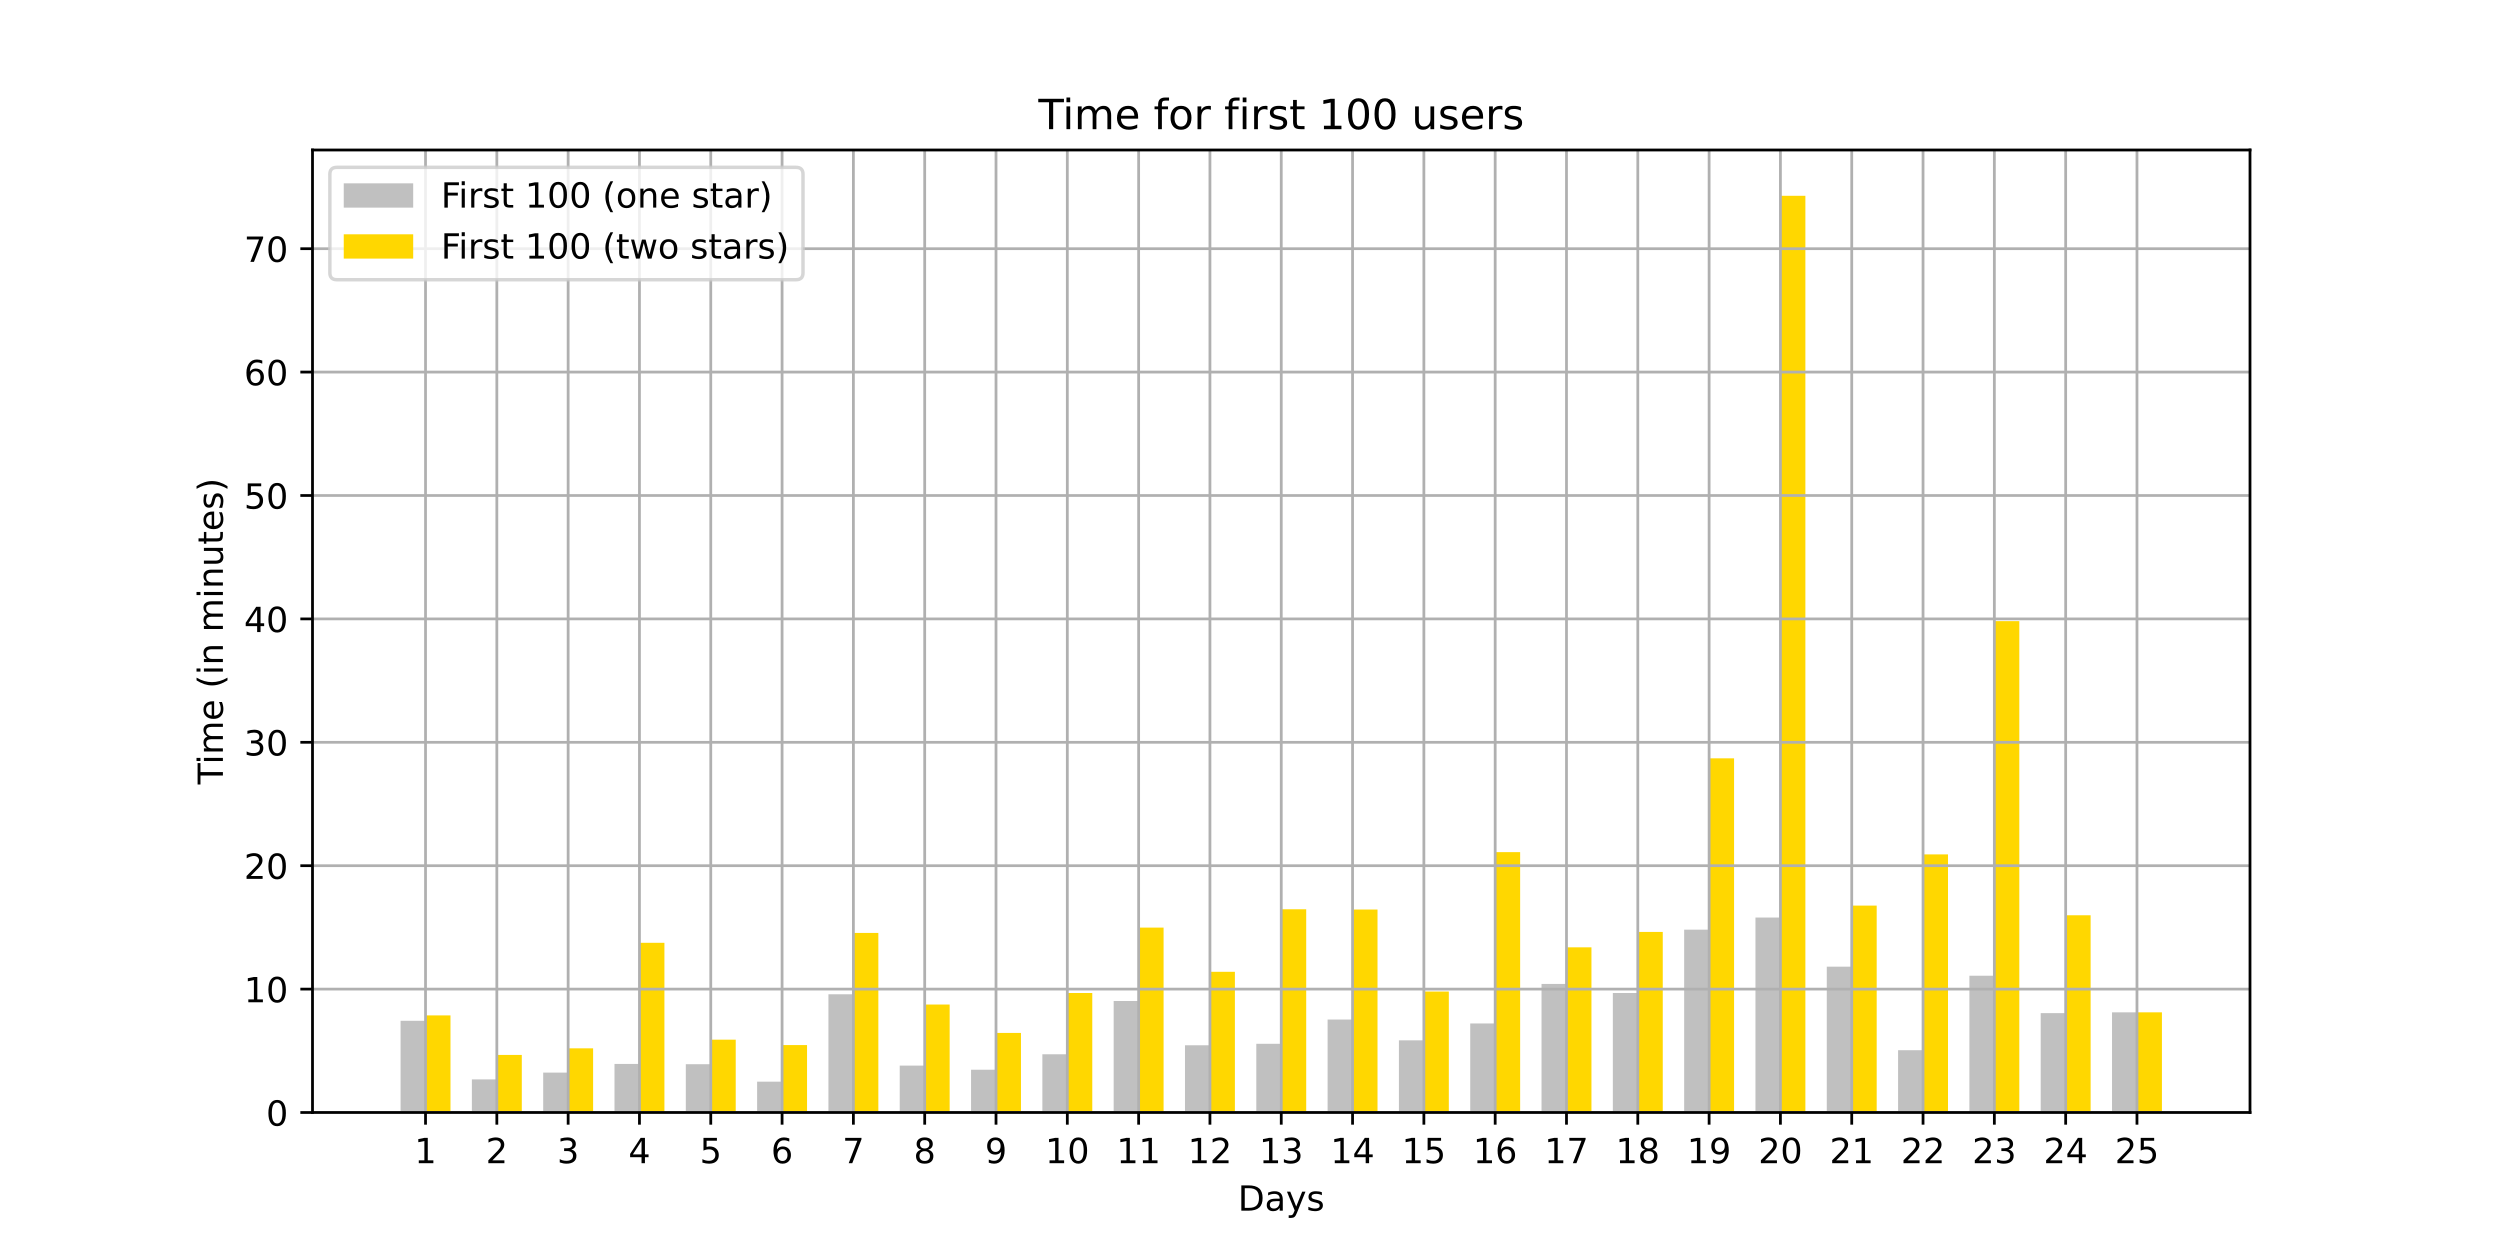 <?xml version="1.0" encoding="utf-8" standalone="no"?>
<!DOCTYPE svg PUBLIC "-//W3C//DTD SVG 1.1//EN"
  "http://www.w3.org/Graphics/SVG/1.1/DTD/svg11.dtd">
<!-- Created with matplotlib (https://matplotlib.org/) -->
<svg height="360pt" version="1.1" viewBox="0 0 720 360" width="720pt" xmlns="http://www.w3.org/2000/svg" xmlns:xlink="http://www.w3.org/1999/xlink">
 <defs>
  <style type="text/css">*{stroke-linecap:butt;stroke-linejoin:round;}</style>
 </defs>
 <g id="figure_1">
  <g id="patch_1">
   <path d="M 0 360 
L 720 360 
L 720 0 
L 0 0 
z
" style="fill:#ffffff;"/>
  </g>
  <g id="axes_1">
   <g id="patch_2">
    <path d="M 90 320.4 
L 648 320.4 
L 648 43.2 
L 90 43.2 
z
" style="fill:#ffffff;"/>
   </g>
   <g id="patch_3">
    <path clip-path="url(#p52fe17db19)" d="M 115.364 320.4 
L 122.552 320.4 
L 122.552 293.982 
L 115.364 293.982 
z
" style="fill:#c0c0c0;"/>
   </g>
   <g id="patch_4">
    <path clip-path="url(#p52fe17db19)" d="M 135.901 320.4 
L 143.089 320.4 
L 143.089 310.864 
L 135.901 310.864 
z
" style="fill:#c0c0c0;"/>
   </g>
   <g id="patch_5">
    <path clip-path="url(#p52fe17db19)" d="M 156.438 320.4 
L 163.626 320.4 
L 163.626 308.909 
L 156.438 308.909 
z
" style="fill:#c0c0c0;"/>
   </g>
   <g id="patch_6">
    <path clip-path="url(#p52fe17db19)" d="M 176.976 320.4 
L 184.164 320.4 
L 184.164 306.421 
L 176.976 306.421 
z
" style="fill:#c0c0c0;"/>
   </g>
   <g id="patch_7">
    <path clip-path="url(#p52fe17db19)" d="M 197.513 320.4 
L 204.701 320.4 
L 204.701 306.48 
L 197.513 306.48 
z
" style="fill:#c0c0c0;"/>
   </g>
   <g id="patch_8">
    <path clip-path="url(#p52fe17db19)" d="M 218.05 320.4 
L 225.238 320.4 
L 225.238 311.515 
L 218.05 311.515 
z
" style="fill:#c0c0c0;"/>
   </g>
   <g id="patch_9">
    <path clip-path="url(#p52fe17db19)" d="M 238.588 320.4 
L 245.776 320.4 
L 245.776 286.341 
L 238.588 286.341 
z
" style="fill:#c0c0c0;"/>
   </g>
   <g id="patch_10">
    <path clip-path="url(#p52fe17db19)" d="M 259.125 320.4 
L 266.313 320.4 
L 266.313 306.895 
L 259.125 306.895 
z
" style="fill:#c0c0c0;"/>
   </g>
   <g id="patch_11">
    <path clip-path="url(#p52fe17db19)" d="M 279.662 320.4 
L 286.851 320.4 
L 286.851 308.08 
L 279.662 308.08 
z
" style="fill:#c0c0c0;"/>
   </g>
   <g id="patch_12">
    <path clip-path="url(#p52fe17db19)" d="M 300.2 320.4 
L 307.388 320.4 
L 307.388 303.637 
L 300.2 303.637 
z
" style="fill:#c0c0c0;"/>
   </g>
   <g id="patch_13">
    <path clip-path="url(#p52fe17db19)" d="M 320.737 320.4 
L 327.925 320.4 
L 327.925 288.296 
L 320.737 288.296 
z
" style="fill:#c0c0c0;"/>
   </g>
   <g id="patch_14">
    <path clip-path="url(#p52fe17db19)" d="M 341.275 320.4 
L 348.463 320.4 
L 348.463 301.031 
L 341.275 301.031 
z
" style="fill:#c0c0c0;"/>
   </g>
   <g id="patch_15">
    <path clip-path="url(#p52fe17db19)" d="M 361.812 320.4 
L 369 320.4 
L 369 300.616 
L 361.812 300.616 
z
" style="fill:#c0c0c0;"/>
   </g>
   <g id="patch_16">
    <path clip-path="url(#p52fe17db19)" d="M 382.349 320.4 
L 389.537 320.4 
L 389.537 293.627 
L 382.349 293.627 
z
" style="fill:#c0c0c0;"/>
   </g>
   <g id="patch_17">
    <path clip-path="url(#p52fe17db19)" d="M 402.887 320.4 
L 410.075 320.4 
L 410.075 299.609 
L 402.887 299.609 
z
" style="fill:#c0c0c0;"/>
   </g>
   <g id="patch_18">
    <path clip-path="url(#p52fe17db19)" d="M 423.424 320.4 
L 430.612 320.4 
L 430.612 294.752 
L 423.424 294.752 
z
" style="fill:#c0c0c0;"/>
   </g>
   <g id="patch_19">
    <path clip-path="url(#p52fe17db19)" d="M 443.961 320.4 
L 451.149 320.4 
L 451.149 283.38 
L 443.961 283.38 
z
" style="fill:#c0c0c0;"/>
   </g>
   <g id="patch_20">
    <path clip-path="url(#p52fe17db19)" d="M 464.499 320.4 
L 471.687 320.4 
L 471.687 285.986 
L 464.499 285.986 
z
" style="fill:#c0c0c0;"/>
   </g>
   <g id="patch_21">
    <path clip-path="url(#p52fe17db19)" d="M 485.036 320.4 
L 492.224 320.4 
L 492.224 267.742 
L 485.036 267.742 
z
" style="fill:#c0c0c0;"/>
   </g>
   <g id="patch_22">
    <path clip-path="url(#p52fe17db19)" d="M 505.573 320.4 
L 512.762 320.4 
L 512.762 264.247 
L 505.573 264.247 
z
" style="fill:#c0c0c0;"/>
   </g>
   <g id="patch_23">
    <path clip-path="url(#p52fe17db19)" d="M 526.111 320.4 
L 533.299 320.4 
L 533.299 278.404 
L 526.111 278.404 
z
" style="fill:#c0c0c0;"/>
   </g>
   <g id="patch_24">
    <path clip-path="url(#p52fe17db19)" d="M 546.648 320.4 
L 553.836 320.4 
L 553.836 302.453 
L 546.648 302.453 
z
" style="fill:#c0c0c0;"/>
   </g>
   <g id="patch_25">
    <path clip-path="url(#p52fe17db19)" d="M 567.185 320.4 
L 574.374 320.4 
L 574.374 281.01 
L 567.185 281.01 
z
" style="fill:#c0c0c0;"/>
   </g>
   <g id="patch_26">
    <path clip-path="url(#p52fe17db19)" d="M 587.723 320.4 
L 594.911 320.4 
L 594.911 291.791 
L 587.723 291.791 
z
" style="fill:#c0c0c0;"/>
   </g>
   <g id="patch_27">
    <path clip-path="url(#p52fe17db19)" d="M 608.26 320.4 
L 615.448 320.4 
L 615.448 291.554 
L 608.26 291.554 
z
" style="fill:#c0c0c0;"/>
   </g>
   <g id="patch_28">
    <path clip-path="url(#p52fe17db19)" d="M 122.552 320.4 
L 129.74 320.4 
L 129.74 292.442 
L 122.552 292.442 
z
" style="fill:#ffd700;"/>
   </g>
   <g id="patch_29">
    <path clip-path="url(#p52fe17db19)" d="M 143.089 320.4 
L 150.277 320.4 
L 150.277 303.815 
L 143.089 303.815 
z
" style="fill:#ffd700;"/>
   </g>
   <g id="patch_30">
    <path clip-path="url(#p52fe17db19)" d="M 163.626 320.4 
L 170.815 320.4 
L 170.815 301.919 
L 163.626 301.919 
z
" style="fill:#ffd700;"/>
   </g>
   <g id="patch_31">
    <path clip-path="url(#p52fe17db19)" d="M 184.164 320.4 
L 191.352 320.4 
L 191.352 271.533 
L 184.164 271.533 
z
" style="fill:#ffd700;"/>
   </g>
   <g id="patch_32">
    <path clip-path="url(#p52fe17db19)" d="M 204.701 320.4 
L 211.889 320.4 
L 211.889 299.432 
L 204.701 299.432 
z
" style="fill:#ffd700;"/>
   </g>
   <g id="patch_33">
    <path clip-path="url(#p52fe17db19)" d="M 225.238 320.4 
L 232.427 320.4 
L 232.427 300.972 
L 225.238 300.972 
z
" style="fill:#ffd700;"/>
   </g>
   <g id="patch_34">
    <path clip-path="url(#p52fe17db19)" d="M 245.776 320.4 
L 252.964 320.4 
L 252.964 268.69 
L 245.776 268.69 
z
" style="fill:#ffd700;"/>
   </g>
   <g id="patch_35">
    <path clip-path="url(#p52fe17db19)" d="M 266.313 320.4 
L 273.501 320.4 
L 273.501 289.303 
L 266.313 289.303 
z
" style="fill:#ffd700;"/>
   </g>
   <g id="patch_36">
    <path clip-path="url(#p52fe17db19)" d="M 286.851 320.4 
L 294.039 320.4 
L 294.039 297.477 
L 286.851 297.477 
z
" style="fill:#ffd700;"/>
   </g>
   <g id="patch_37">
    <path clip-path="url(#p52fe17db19)" d="M 307.388 320.4 
L 314.576 320.4 
L 314.576 285.986 
L 307.388 285.986 
z
" style="fill:#ffd700;"/>
   </g>
   <g id="patch_38">
    <path clip-path="url(#p52fe17db19)" d="M 327.925 320.4 
L 335.113 320.4 
L 335.113 267.15 
L 327.925 267.15 
z
" style="fill:#ffd700;"/>
   </g>
   <g id="patch_39">
    <path clip-path="url(#p52fe17db19)" d="M 348.463 320.4 
L 355.651 320.4 
L 355.651 279.885 
L 348.463 279.885 
z
" style="fill:#ffd700;"/>
   </g>
   <g id="patch_40">
    <path clip-path="url(#p52fe17db19)" d="M 369 320.4 
L 376.188 320.4 
L 376.188 261.878 
L 369 261.878 
z
" style="fill:#ffd700;"/>
   </g>
   <g id="patch_41">
    <path clip-path="url(#p52fe17db19)" d="M 389.537 320.4 
L 396.725 320.4 
L 396.725 261.937 
L 389.537 261.937 
z
" style="fill:#ffd700;"/>
   </g>
   <g id="patch_42">
    <path clip-path="url(#p52fe17db19)" d="M 410.075 320.4 
L 417.263 320.4 
L 417.263 285.571 
L 410.075 285.571 
z
" style="fill:#ffd700;"/>
   </g>
   <g id="patch_43">
    <path clip-path="url(#p52fe17db19)" d="M 430.612 320.4 
L 437.8 320.4 
L 437.8 245.411 
L 430.612 245.411 
z
" style="fill:#ffd700;"/>
   </g>
   <g id="patch_44">
    <path clip-path="url(#p52fe17db19)" d="M 451.149 320.4 
L 458.338 320.4 
L 458.338 272.836 
L 451.149 272.836 
z
" style="fill:#ffd700;"/>
   </g>
   <g id="patch_45">
    <path clip-path="url(#p52fe17db19)" d="M 471.687 320.4 
L 478.875 320.4 
L 478.875 268.394 
L 471.687 268.394 
z
" style="fill:#ffd700;"/>
   </g>
   <g id="patch_46">
    <path clip-path="url(#p52fe17db19)" d="M 492.224 320.4 
L 499.412 320.4 
L 499.412 218.401 
L 492.224 218.401 
z
" style="fill:#ffd700;"/>
   </g>
   <g id="patch_47">
    <path clip-path="url(#p52fe17db19)" d="M 512.762 320.4 
L 519.95 320.4 
L 519.95 56.4 
L 512.762 56.4 
z
" style="fill:#ffd700;"/>
   </g>
   <g id="patch_48">
    <path clip-path="url(#p52fe17db19)" d="M 533.299 320.4 
L 540.487 320.4 
L 540.487 260.812 
L 533.299 260.812 
z
" style="fill:#ffd700;"/>
   </g>
   <g id="patch_49">
    <path clip-path="url(#p52fe17db19)" d="M 553.836 320.4 
L 561.024 320.4 
L 561.024 246.063 
L 553.836 246.063 
z
" style="fill:#ffd700;"/>
   </g>
   <g id="patch_50">
    <path clip-path="url(#p52fe17db19)" d="M 574.374 320.4 
L 581.562 320.4 
L 581.562 178.893 
L 574.374 178.893 
z
" style="fill:#ffd700;"/>
   </g>
   <g id="patch_51">
    <path clip-path="url(#p52fe17db19)" d="M 594.911 320.4 
L 602.099 320.4 
L 602.099 263.596 
L 594.911 263.596 
z
" style="fill:#ffd700;"/>
   </g>
   <g id="patch_52">
    <path clip-path="url(#p52fe17db19)" d="M 615.448 320.4 
L 622.636 320.4 
L 622.636 291.554 
L 615.448 291.554 
z
" style="fill:#ffd700;"/>
   </g>
   <g id="matplotlib.axis_1">
    <g id="xtick_1">
     <g id="line2d_1">
      <path clip-path="url(#p52fe17db19)" d="M 122.552 320.4 
L 122.552 43.2 
" style="fill:none;stroke:#b0b0b0;stroke-linecap:square;stroke-width:0.8;"/>
     </g>
     <g id="line2d_2">
      <defs>
       <path d="M 0 0 
L 0 3.5 
" id="m7491dc64da" style="stroke:#000000;stroke-width:0.8;"/>
      </defs>
      <g>
       <use style="stroke:#000000;stroke-width:0.8;" x="122.552" xlink:href="#m7491dc64da" y="320.4"/>
      </g>
     </g>
     <g id="text_1">
      <!-- 1 -->
      <g transform="translate(119.37 334.998)scale(0.1 -0.1)">
       <defs>
        <path d="M 12.406 8.297 
L 28.516 8.297 
L 28.516 63.922 
L 10.984 60.406 
L 10.984 69.391 
L 28.422 72.906 
L 38.281 72.906 
L 38.281 8.297 
L 54.391 8.297 
L 54.391 0 
L 12.406 0 
z
" id="DejaVuSans-49"/>
       </defs>
       <use xlink:href="#DejaVuSans-49"/>
      </g>
     </g>
    </g>
    <g id="xtick_2">
     <g id="line2d_3">
      <path clip-path="url(#p52fe17db19)" d="M 143.089 320.4 
L 143.089 43.2 
" style="fill:none;stroke:#b0b0b0;stroke-linecap:square;stroke-width:0.8;"/>
     </g>
     <g id="line2d_4">
      <g>
       <use style="stroke:#000000;stroke-width:0.8;" x="143.089" xlink:href="#m7491dc64da" y="320.4"/>
      </g>
     </g>
     <g id="text_2">
      <!-- 2 -->
      <g transform="translate(139.908 334.998)scale(0.1 -0.1)">
       <defs>
        <path d="M 19.188 8.297 
L 53.609 8.297 
L 53.609 0 
L 7.328 0 
L 7.328 8.297 
Q 12.938 14.109 22.625 23.891 
Q 32.328 33.688 34.812 36.531 
Q 39.547 41.844 41.422 45.531 
Q 43.312 49.219 43.312 52.781 
Q 43.312 58.594 39.234 62.25 
Q 35.156 65.922 28.609 65.922 
Q 23.969 65.922 18.812 64.312 
Q 13.672 62.703 7.812 59.422 
L 7.812 69.391 
Q 13.766 71.781 18.938 73 
Q 24.125 74.219 28.422 74.219 
Q 39.75 74.219 46.484 68.547 
Q 53.219 62.891 53.219 53.422 
Q 53.219 48.922 51.531 44.891 
Q 49.859 40.875 45.406 35.406 
Q 44.188 33.984 37.641 27.219 
Q 31.109 20.453 19.188 8.297 
z
" id="DejaVuSans-50"/>
       </defs>
       <use xlink:href="#DejaVuSans-50"/>
      </g>
     </g>
    </g>
    <g id="xtick_3">
     <g id="line2d_5">
      <path clip-path="url(#p52fe17db19)" d="M 163.626 320.4 
L 163.626 43.2 
" style="fill:none;stroke:#b0b0b0;stroke-linecap:square;stroke-width:0.8;"/>
     </g>
     <g id="line2d_6">
      <g>
       <use style="stroke:#000000;stroke-width:0.8;" x="163.626" xlink:href="#m7491dc64da" y="320.4"/>
      </g>
     </g>
     <g id="text_3">
      <!-- 3 -->
      <g transform="translate(160.445 334.998)scale(0.1 -0.1)">
       <defs>
        <path d="M 40.578 39.312 
Q 47.656 37.797 51.625 33 
Q 55.609 28.219 55.609 21.188 
Q 55.609 10.406 48.188 4.484 
Q 40.766 -1.422 27.094 -1.422 
Q 22.516 -1.422 17.656 -0.516 
Q 12.797 0.391 7.625 2.203 
L 7.625 11.719 
Q 11.719 9.328 16.594 8.109 
Q 21.484 6.891 26.812 6.891 
Q 36.078 6.891 40.938 10.547 
Q 45.797 14.203 45.797 21.188 
Q 45.797 27.641 41.281 31.266 
Q 36.766 34.906 28.719 34.906 
L 20.219 34.906 
L 20.219 43.016 
L 29.109 43.016 
Q 36.375 43.016 40.234 45.922 
Q 44.094 48.828 44.094 54.297 
Q 44.094 59.906 40.109 62.906 
Q 36.141 65.922 28.719 65.922 
Q 24.656 65.922 20.016 65.031 
Q 15.375 64.156 9.812 62.312 
L 9.812 71.094 
Q 15.438 72.656 20.344 73.438 
Q 25.25 74.219 29.594 74.219 
Q 40.828 74.219 47.359 69.109 
Q 53.906 64.016 53.906 55.328 
Q 53.906 49.266 50.438 45.094 
Q 46.969 40.922 40.578 39.312 
z
" id="DejaVuSans-51"/>
       </defs>
       <use xlink:href="#DejaVuSans-51"/>
      </g>
     </g>
    </g>
    <g id="xtick_4">
     <g id="line2d_7">
      <path clip-path="url(#p52fe17db19)" d="M 184.164 320.4 
L 184.164 43.2 
" style="fill:none;stroke:#b0b0b0;stroke-linecap:square;stroke-width:0.8;"/>
     </g>
     <g id="line2d_8">
      <g>
       <use style="stroke:#000000;stroke-width:0.8;" x="184.164" xlink:href="#m7491dc64da" y="320.4"/>
      </g>
     </g>
     <g id="text_4">
      <!-- 4 -->
      <g transform="translate(180.983 334.998)scale(0.1 -0.1)">
       <defs>
        <path d="M 37.797 64.312 
L 12.891 25.391 
L 37.797 25.391 
z
M 35.203 72.906 
L 47.609 72.906 
L 47.609 25.391 
L 58.016 25.391 
L 58.016 17.188 
L 47.609 17.188 
L 47.609 0 
L 37.797 0 
L 37.797 17.188 
L 4.891 17.188 
L 4.891 26.703 
z
" id="DejaVuSans-52"/>
       </defs>
       <use xlink:href="#DejaVuSans-52"/>
      </g>
     </g>
    </g>
    <g id="xtick_5">
     <g id="line2d_9">
      <path clip-path="url(#p52fe17db19)" d="M 204.701 320.4 
L 204.701 43.2 
" style="fill:none;stroke:#b0b0b0;stroke-linecap:square;stroke-width:0.8;"/>
     </g>
     <g id="line2d_10">
      <g>
       <use style="stroke:#000000;stroke-width:0.8;" x="204.701" xlink:href="#m7491dc64da" y="320.4"/>
      </g>
     </g>
     <g id="text_5">
      <!-- 5 -->
      <g transform="translate(201.52 334.998)scale(0.1 -0.1)">
       <defs>
        <path d="M 10.797 72.906 
L 49.516 72.906 
L 49.516 64.594 
L 19.828 64.594 
L 19.828 46.734 
Q 21.969 47.469 24.109 47.828 
Q 26.266 48.188 28.422 48.188 
Q 40.625 48.188 47.75 41.5 
Q 54.891 34.812 54.891 23.391 
Q 54.891 11.625 47.562 5.094 
Q 40.234 -1.422 26.906 -1.422 
Q 22.312 -1.422 17.547 -0.641 
Q 12.797 0.141 7.719 1.703 
L 7.719 11.625 
Q 12.109 9.234 16.797 8.062 
Q 21.484 6.891 26.703 6.891 
Q 35.156 6.891 40.078 11.328 
Q 45.016 15.766 45.016 23.391 
Q 45.016 31 40.078 35.438 
Q 35.156 39.891 26.703 39.891 
Q 22.75 39.891 18.812 39.016 
Q 14.891 38.141 10.797 36.281 
z
" id="DejaVuSans-53"/>
       </defs>
       <use xlink:href="#DejaVuSans-53"/>
      </g>
     </g>
    </g>
    <g id="xtick_6">
     <g id="line2d_11">
      <path clip-path="url(#p52fe17db19)" d="M 225.238 320.4 
L 225.238 43.2 
" style="fill:none;stroke:#b0b0b0;stroke-linecap:square;stroke-width:0.8;"/>
     </g>
     <g id="line2d_12">
      <g>
       <use style="stroke:#000000;stroke-width:0.8;" x="225.238" xlink:href="#m7491dc64da" y="320.4"/>
      </g>
     </g>
     <g id="text_6">
      <!-- 6 -->
      <g transform="translate(222.057 334.998)scale(0.1 -0.1)">
       <defs>
        <path d="M 33.016 40.375 
Q 26.375 40.375 22.484 35.828 
Q 18.609 31.297 18.609 23.391 
Q 18.609 15.531 22.484 10.953 
Q 26.375 6.391 33.016 6.391 
Q 39.656 6.391 43.531 10.953 
Q 47.406 15.531 47.406 23.391 
Q 47.406 31.297 43.531 35.828 
Q 39.656 40.375 33.016 40.375 
z
M 52.594 71.297 
L 52.594 62.312 
Q 48.875 64.062 45.094 64.984 
Q 41.312 65.922 37.594 65.922 
Q 27.828 65.922 22.672 59.328 
Q 17.531 52.734 16.797 39.406 
Q 19.672 43.656 24.016 45.922 
Q 28.375 48.188 33.594 48.188 
Q 44.578 48.188 50.953 41.516 
Q 57.328 34.859 57.328 23.391 
Q 57.328 12.156 50.688 5.359 
Q 44.047 -1.422 33.016 -1.422 
Q 20.359 -1.422 13.672 8.266 
Q 6.984 17.969 6.984 36.375 
Q 6.984 53.656 15.188 63.938 
Q 23.391 74.219 37.203 74.219 
Q 40.922 74.219 44.703 73.484 
Q 48.484 72.75 52.594 71.297 
z
" id="DejaVuSans-54"/>
       </defs>
       <use xlink:href="#DejaVuSans-54"/>
      </g>
     </g>
    </g>
    <g id="xtick_7">
     <g id="line2d_13">
      <path clip-path="url(#p52fe17db19)" d="M 245.776 320.4 
L 245.776 43.2 
" style="fill:none;stroke:#b0b0b0;stroke-linecap:square;stroke-width:0.8;"/>
     </g>
     <g id="line2d_14">
      <g>
       <use style="stroke:#000000;stroke-width:0.8;" x="245.776" xlink:href="#m7491dc64da" y="320.4"/>
      </g>
     </g>
     <g id="text_7">
      <!-- 7 -->
      <g transform="translate(242.595 334.998)scale(0.1 -0.1)">
       <defs>
        <path d="M 8.203 72.906 
L 55.078 72.906 
L 55.078 68.703 
L 28.609 0 
L 18.312 0 
L 43.219 64.594 
L 8.203 64.594 
z
" id="DejaVuSans-55"/>
       </defs>
       <use xlink:href="#DejaVuSans-55"/>
      </g>
     </g>
    </g>
    <g id="xtick_8">
     <g id="line2d_15">
      <path clip-path="url(#p52fe17db19)" d="M 266.313 320.4 
L 266.313 43.2 
" style="fill:none;stroke:#b0b0b0;stroke-linecap:square;stroke-width:0.8;"/>
     </g>
     <g id="line2d_16">
      <g>
       <use style="stroke:#000000;stroke-width:0.8;" x="266.313" xlink:href="#m7491dc64da" y="320.4"/>
      </g>
     </g>
     <g id="text_8">
      <!-- 8 -->
      <g transform="translate(263.132 334.998)scale(0.1 -0.1)">
       <defs>
        <path d="M 31.781 34.625 
Q 24.75 34.625 20.719 30.859 
Q 16.703 27.094 16.703 20.516 
Q 16.703 13.922 20.719 10.156 
Q 24.75 6.391 31.781 6.391 
Q 38.812 6.391 42.859 10.172 
Q 46.922 13.969 46.922 20.516 
Q 46.922 27.094 42.891 30.859 
Q 38.875 34.625 31.781 34.625 
z
M 21.922 38.812 
Q 15.578 40.375 12.031 44.719 
Q 8.5 49.078 8.5 55.328 
Q 8.5 64.062 14.719 69.141 
Q 20.953 74.219 31.781 74.219 
Q 42.672 74.219 48.875 69.141 
Q 55.078 64.062 55.078 55.328 
Q 55.078 49.078 51.531 44.719 
Q 48 40.375 41.703 38.812 
Q 48.828 37.156 52.797 32.312 
Q 56.781 27.484 56.781 20.516 
Q 56.781 9.906 50.312 4.234 
Q 43.844 -1.422 31.781 -1.422 
Q 19.734 -1.422 13.25 4.234 
Q 6.781 9.906 6.781 20.516 
Q 6.781 27.484 10.781 32.312 
Q 14.797 37.156 21.922 38.812 
z
M 18.312 54.391 
Q 18.312 48.734 21.844 45.562 
Q 25.391 42.391 31.781 42.391 
Q 38.141 42.391 41.719 45.562 
Q 45.312 48.734 45.312 54.391 
Q 45.312 60.062 41.719 63.234 
Q 38.141 66.406 31.781 66.406 
Q 25.391 66.406 21.844 63.234 
Q 18.312 60.062 18.312 54.391 
z
" id="DejaVuSans-56"/>
       </defs>
       <use xlink:href="#DejaVuSans-56"/>
      </g>
     </g>
    </g>
    <g id="xtick_9">
     <g id="line2d_17">
      <path clip-path="url(#p52fe17db19)" d="M 286.851 320.4 
L 286.851 43.2 
" style="fill:none;stroke:#b0b0b0;stroke-linecap:square;stroke-width:0.8;"/>
     </g>
     <g id="line2d_18">
      <g>
       <use style="stroke:#000000;stroke-width:0.8;" x="286.851" xlink:href="#m7491dc64da" y="320.4"/>
      </g>
     </g>
     <g id="text_9">
      <!-- 9 -->
      <g transform="translate(283.669 334.998)scale(0.1 -0.1)">
       <defs>
        <path d="M 10.984 1.516 
L 10.984 10.5 
Q 14.703 8.734 18.5 7.812 
Q 22.312 6.891 25.984 6.891 
Q 35.75 6.891 40.891 13.453 
Q 46.047 20.016 46.781 33.406 
Q 43.953 29.203 39.594 26.953 
Q 35.25 24.703 29.984 24.703 
Q 19.047 24.703 12.672 31.312 
Q 6.297 37.938 6.297 49.422 
Q 6.297 60.641 12.938 67.422 
Q 19.578 74.219 30.609 74.219 
Q 43.266 74.219 49.922 64.516 
Q 56.594 54.828 56.594 36.375 
Q 56.594 19.141 48.406 8.859 
Q 40.234 -1.422 26.422 -1.422 
Q 22.703 -1.422 18.891 -0.688 
Q 15.094 0.047 10.984 1.516 
z
M 30.609 32.422 
Q 37.25 32.422 41.125 36.953 
Q 45.016 41.5 45.016 49.422 
Q 45.016 57.281 41.125 61.844 
Q 37.25 66.406 30.609 66.406 
Q 23.969 66.406 20.094 61.844 
Q 16.219 57.281 16.219 49.422 
Q 16.219 41.5 20.094 36.953 
Q 23.969 32.422 30.609 32.422 
z
" id="DejaVuSans-57"/>
       </defs>
       <use xlink:href="#DejaVuSans-57"/>
      </g>
     </g>
    </g>
    <g id="xtick_10">
     <g id="line2d_19">
      <path clip-path="url(#p52fe17db19)" d="M 307.388 320.4 
L 307.388 43.2 
" style="fill:none;stroke:#b0b0b0;stroke-linecap:square;stroke-width:0.8;"/>
     </g>
     <g id="line2d_20">
      <g>
       <use style="stroke:#000000;stroke-width:0.8;" x="307.388" xlink:href="#m7491dc64da" y="320.4"/>
      </g>
     </g>
     <g id="text_10">
      <!-- 10 -->
      <g transform="translate(301.025 334.998)scale(0.1 -0.1)">
       <defs>
        <path d="M 31.781 66.406 
Q 24.172 66.406 20.328 58.906 
Q 16.5 51.422 16.5 36.375 
Q 16.5 21.391 20.328 13.891 
Q 24.172 6.391 31.781 6.391 
Q 39.453 6.391 43.281 13.891 
Q 47.125 21.391 47.125 36.375 
Q 47.125 51.422 43.281 58.906 
Q 39.453 66.406 31.781 66.406 
z
M 31.781 74.219 
Q 44.047 74.219 50.516 64.516 
Q 56.984 54.828 56.984 36.375 
Q 56.984 17.969 50.516 8.266 
Q 44.047 -1.422 31.781 -1.422 
Q 19.531 -1.422 13.062 8.266 
Q 6.594 17.969 6.594 36.375 
Q 6.594 54.828 13.062 64.516 
Q 19.531 74.219 31.781 74.219 
z
" id="DejaVuSans-48"/>
       </defs>
       <use xlink:href="#DejaVuSans-49"/>
       <use x="63.623" xlink:href="#DejaVuSans-48"/>
      </g>
     </g>
    </g>
    <g id="xtick_11">
     <g id="line2d_21">
      <path clip-path="url(#p52fe17db19)" d="M 327.925 320.4 
L 327.925 43.2 
" style="fill:none;stroke:#b0b0b0;stroke-linecap:square;stroke-width:0.8;"/>
     </g>
     <g id="line2d_22">
      <g>
       <use style="stroke:#000000;stroke-width:0.8;" x="327.925" xlink:href="#m7491dc64da" y="320.4"/>
      </g>
     </g>
     <g id="text_11">
      <!-- 11 -->
      <g transform="translate(321.563 334.998)scale(0.1 -0.1)">
       <use xlink:href="#DejaVuSans-49"/>
       <use x="63.623" xlink:href="#DejaVuSans-49"/>
      </g>
     </g>
    </g>
    <g id="xtick_12">
     <g id="line2d_23">
      <path clip-path="url(#p52fe17db19)" d="M 348.463 320.4 
L 348.463 43.2 
" style="fill:none;stroke:#b0b0b0;stroke-linecap:square;stroke-width:0.8;"/>
     </g>
     <g id="line2d_24">
      <g>
       <use style="stroke:#000000;stroke-width:0.8;" x="348.463" xlink:href="#m7491dc64da" y="320.4"/>
      </g>
     </g>
     <g id="text_12">
      <!-- 12 -->
      <g transform="translate(342.1 334.998)scale(0.1 -0.1)">
       <use xlink:href="#DejaVuSans-49"/>
       <use x="63.623" xlink:href="#DejaVuSans-50"/>
      </g>
     </g>
    </g>
    <g id="xtick_13">
     <g id="line2d_25">
      <path clip-path="url(#p52fe17db19)" d="M 369 320.4 
L 369 43.2 
" style="fill:none;stroke:#b0b0b0;stroke-linecap:square;stroke-width:0.8;"/>
     </g>
     <g id="line2d_26">
      <g>
       <use style="stroke:#000000;stroke-width:0.8;" x="369" xlink:href="#m7491dc64da" y="320.4"/>
      </g>
     </g>
     <g id="text_13">
      <!-- 13 -->
      <g transform="translate(362.637 334.998)scale(0.1 -0.1)">
       <use xlink:href="#DejaVuSans-49"/>
       <use x="63.623" xlink:href="#DejaVuSans-51"/>
      </g>
     </g>
    </g>
    <g id="xtick_14">
     <g id="line2d_27">
      <path clip-path="url(#p52fe17db19)" d="M 389.537 320.4 
L 389.537 43.2 
" style="fill:none;stroke:#b0b0b0;stroke-linecap:square;stroke-width:0.8;"/>
     </g>
     <g id="line2d_28">
      <g>
       <use style="stroke:#000000;stroke-width:0.8;" x="389.537" xlink:href="#m7491dc64da" y="320.4"/>
      </g>
     </g>
     <g id="text_14">
      <!-- 14 -->
      <g transform="translate(383.175 334.998)scale(0.1 -0.1)">
       <use xlink:href="#DejaVuSans-49"/>
       <use x="63.623" xlink:href="#DejaVuSans-52"/>
      </g>
     </g>
    </g>
    <g id="xtick_15">
     <g id="line2d_29">
      <path clip-path="url(#p52fe17db19)" d="M 410.075 320.4 
L 410.075 43.2 
" style="fill:none;stroke:#b0b0b0;stroke-linecap:square;stroke-width:0.8;"/>
     </g>
     <g id="line2d_30">
      <g>
       <use style="stroke:#000000;stroke-width:0.8;" x="410.075" xlink:href="#m7491dc64da" y="320.4"/>
      </g>
     </g>
     <g id="text_15">
      <!-- 15 -->
      <g transform="translate(403.712 334.998)scale(0.1 -0.1)">
       <use xlink:href="#DejaVuSans-49"/>
       <use x="63.623" xlink:href="#DejaVuSans-53"/>
      </g>
     </g>
    </g>
    <g id="xtick_16">
     <g id="line2d_31">
      <path clip-path="url(#p52fe17db19)" d="M 430.612 320.4 
L 430.612 43.2 
" style="fill:none;stroke:#b0b0b0;stroke-linecap:square;stroke-width:0.8;"/>
     </g>
     <g id="line2d_32">
      <g>
       <use style="stroke:#000000;stroke-width:0.8;" x="430.612" xlink:href="#m7491dc64da" y="320.4"/>
      </g>
     </g>
     <g id="text_16">
      <!-- 16 -->
      <g transform="translate(424.25 334.998)scale(0.1 -0.1)">
       <use xlink:href="#DejaVuSans-49"/>
       <use x="63.623" xlink:href="#DejaVuSans-54"/>
      </g>
     </g>
    </g>
    <g id="xtick_17">
     <g id="line2d_33">
      <path clip-path="url(#p52fe17db19)" d="M 451.149 320.4 
L 451.149 43.2 
" style="fill:none;stroke:#b0b0b0;stroke-linecap:square;stroke-width:0.8;"/>
     </g>
     <g id="line2d_34">
      <g>
       <use style="stroke:#000000;stroke-width:0.8;" x="451.149" xlink:href="#m7491dc64da" y="320.4"/>
      </g>
     </g>
     <g id="text_17">
      <!-- 17 -->
      <g transform="translate(444.787 334.998)scale(0.1 -0.1)">
       <use xlink:href="#DejaVuSans-49"/>
       <use x="63.623" xlink:href="#DejaVuSans-55"/>
      </g>
     </g>
    </g>
    <g id="xtick_18">
     <g id="line2d_35">
      <path clip-path="url(#p52fe17db19)" d="M 471.687 320.4 
L 471.687 43.2 
" style="fill:none;stroke:#b0b0b0;stroke-linecap:square;stroke-width:0.8;"/>
     </g>
     <g id="line2d_36">
      <g>
       <use style="stroke:#000000;stroke-width:0.8;" x="471.687" xlink:href="#m7491dc64da" y="320.4"/>
      </g>
     </g>
     <g id="text_18">
      <!-- 18 -->
      <g transform="translate(465.324 334.998)scale(0.1 -0.1)">
       <use xlink:href="#DejaVuSans-49"/>
       <use x="63.623" xlink:href="#DejaVuSans-56"/>
      </g>
     </g>
    </g>
    <g id="xtick_19">
     <g id="line2d_37">
      <path clip-path="url(#p52fe17db19)" d="M 492.224 320.4 
L 492.224 43.2 
" style="fill:none;stroke:#b0b0b0;stroke-linecap:square;stroke-width:0.8;"/>
     </g>
     <g id="line2d_38">
      <g>
       <use style="stroke:#000000;stroke-width:0.8;" x="492.224" xlink:href="#m7491dc64da" y="320.4"/>
      </g>
     </g>
     <g id="text_19">
      <!-- 19 -->
      <g transform="translate(485.862 334.998)scale(0.1 -0.1)">
       <use xlink:href="#DejaVuSans-49"/>
       <use x="63.623" xlink:href="#DejaVuSans-57"/>
      </g>
     </g>
    </g>
    <g id="xtick_20">
     <g id="line2d_39">
      <path clip-path="url(#p52fe17db19)" d="M 512.762 320.4 
L 512.762 43.2 
" style="fill:none;stroke:#b0b0b0;stroke-linecap:square;stroke-width:0.8;"/>
     </g>
     <g id="line2d_40">
      <g>
       <use style="stroke:#000000;stroke-width:0.8;" x="512.762" xlink:href="#m7491dc64da" y="320.4"/>
      </g>
     </g>
     <g id="text_20">
      <!-- 20 -->
      <g transform="translate(506.399 334.998)scale(0.1 -0.1)">
       <use xlink:href="#DejaVuSans-50"/>
       <use x="63.623" xlink:href="#DejaVuSans-48"/>
      </g>
     </g>
    </g>
    <g id="xtick_21">
     <g id="line2d_41">
      <path clip-path="url(#p52fe17db19)" d="M 533.299 320.4 
L 533.299 43.2 
" style="fill:none;stroke:#b0b0b0;stroke-linecap:square;stroke-width:0.8;"/>
     </g>
     <g id="line2d_42">
      <g>
       <use style="stroke:#000000;stroke-width:0.8;" x="533.299" xlink:href="#m7491dc64da" y="320.4"/>
      </g>
     </g>
     <g id="text_21">
      <!-- 21 -->
      <g transform="translate(526.936 334.998)scale(0.1 -0.1)">
       <use xlink:href="#DejaVuSans-50"/>
       <use x="63.623" xlink:href="#DejaVuSans-49"/>
      </g>
     </g>
    </g>
    <g id="xtick_22">
     <g id="line2d_43">
      <path clip-path="url(#p52fe17db19)" d="M 553.836 320.4 
L 553.836 43.2 
" style="fill:none;stroke:#b0b0b0;stroke-linecap:square;stroke-width:0.8;"/>
     </g>
     <g id="line2d_44">
      <g>
       <use style="stroke:#000000;stroke-width:0.8;" x="553.836" xlink:href="#m7491dc64da" y="320.4"/>
      </g>
     </g>
     <g id="text_22">
      <!-- 22 -->
      <g transform="translate(547.474 334.998)scale(0.1 -0.1)">
       <use xlink:href="#DejaVuSans-50"/>
       <use x="63.623" xlink:href="#DejaVuSans-50"/>
      </g>
     </g>
    </g>
    <g id="xtick_23">
     <g id="line2d_45">
      <path clip-path="url(#p52fe17db19)" d="M 574.374 320.4 
L 574.374 43.2 
" style="fill:none;stroke:#b0b0b0;stroke-linecap:square;stroke-width:0.8;"/>
     </g>
     <g id="line2d_46">
      <g>
       <use style="stroke:#000000;stroke-width:0.8;" x="574.374" xlink:href="#m7491dc64da" y="320.4"/>
      </g>
     </g>
     <g id="text_23">
      <!-- 23 -->
      <g transform="translate(568.011 334.998)scale(0.1 -0.1)">
       <use xlink:href="#DejaVuSans-50"/>
       <use x="63.623" xlink:href="#DejaVuSans-51"/>
      </g>
     </g>
    </g>
    <g id="xtick_24">
     <g id="line2d_47">
      <path clip-path="url(#p52fe17db19)" d="M 594.911 320.4 
L 594.911 43.2 
" style="fill:none;stroke:#b0b0b0;stroke-linecap:square;stroke-width:0.8;"/>
     </g>
     <g id="line2d_48">
      <g>
       <use style="stroke:#000000;stroke-width:0.8;" x="594.911" xlink:href="#m7491dc64da" y="320.4"/>
      </g>
     </g>
     <g id="text_24">
      <!-- 24 -->
      <g transform="translate(588.548 334.998)scale(0.1 -0.1)">
       <use xlink:href="#DejaVuSans-50"/>
       <use x="63.623" xlink:href="#DejaVuSans-52"/>
      </g>
     </g>
    </g>
    <g id="xtick_25">
     <g id="line2d_49">
      <path clip-path="url(#p52fe17db19)" d="M 615.448 320.4 
L 615.448 43.2 
" style="fill:none;stroke:#b0b0b0;stroke-linecap:square;stroke-width:0.8;"/>
     </g>
     <g id="line2d_50">
      <g>
       <use style="stroke:#000000;stroke-width:0.8;" x="615.448" xlink:href="#m7491dc64da" y="320.4"/>
      </g>
     </g>
     <g id="text_25">
      <!-- 25 -->
      <g transform="translate(609.086 334.998)scale(0.1 -0.1)">
       <use xlink:href="#DejaVuSans-50"/>
       <use x="63.623" xlink:href="#DejaVuSans-53"/>
      </g>
     </g>
    </g>
    <g id="text_26">
     <!-- Days -->
     <g transform="translate(356.522 348.677)scale(0.1 -0.1)">
      <defs>
       <path d="M 19.672 64.797 
L 19.672 8.109 
L 31.594 8.109 
Q 46.688 8.109 53.688 14.938 
Q 60.688 21.781 60.688 36.531 
Q 60.688 51.172 53.688 57.984 
Q 46.688 64.797 31.594 64.797 
z
M 9.812 72.906 
L 30.078 72.906 
Q 51.266 72.906 61.172 64.094 
Q 71.094 55.281 71.094 36.531 
Q 71.094 17.672 61.125 8.828 
Q 51.172 0 30.078 0 
L 9.812 0 
z
" id="DejaVuSans-68"/>
       <path d="M 34.281 27.484 
Q 23.391 27.484 19.188 25 
Q 14.984 22.516 14.984 16.5 
Q 14.984 11.719 18.141 8.906 
Q 21.297 6.109 26.703 6.109 
Q 34.188 6.109 38.703 11.406 
Q 43.219 16.703 43.219 25.484 
L 43.219 27.484 
z
M 52.203 31.203 
L 52.203 0 
L 43.219 0 
L 43.219 8.297 
Q 40.141 3.328 35.547 0.953 
Q 30.953 -1.422 24.312 -1.422 
Q 15.922 -1.422 10.953 3.297 
Q 6 8.016 6 15.922 
Q 6 25.141 12.172 29.828 
Q 18.359 34.516 30.609 34.516 
L 43.219 34.516 
L 43.219 35.406 
Q 43.219 41.609 39.141 45 
Q 35.062 48.391 27.688 48.391 
Q 23 48.391 18.547 47.266 
Q 14.109 46.141 10.016 43.891 
L 10.016 52.203 
Q 14.938 54.109 19.578 55.047 
Q 24.219 56 28.609 56 
Q 40.484 56 46.344 49.844 
Q 52.203 43.703 52.203 31.203 
z
" id="DejaVuSans-97"/>
       <path d="M 32.172 -5.078 
Q 28.375 -14.844 24.75 -17.812 
Q 21.141 -20.797 15.094 -20.797 
L 7.906 -20.797 
L 7.906 -13.281 
L 13.188 -13.281 
Q 16.891 -13.281 18.938 -11.516 
Q 21 -9.766 23.484 -3.219 
L 25.094 0.875 
L 2.984 54.688 
L 12.5 54.688 
L 29.594 11.922 
L 46.688 54.688 
L 56.203 54.688 
z
" id="DejaVuSans-121"/>
       <path d="M 44.281 53.078 
L 44.281 44.578 
Q 40.484 46.531 36.375 47.5 
Q 32.281 48.484 27.875 48.484 
Q 21.188 48.484 17.844 46.438 
Q 14.5 44.391 14.5 40.281 
Q 14.5 37.156 16.891 35.375 
Q 19.281 33.594 26.516 31.984 
L 29.594 31.297 
Q 39.156 29.25 43.188 25.516 
Q 47.219 21.781 47.219 15.094 
Q 47.219 7.469 41.188 3.016 
Q 35.156 -1.422 24.609 -1.422 
Q 20.219 -1.422 15.453 -0.562 
Q 10.688 0.297 5.422 2 
L 5.422 11.281 
Q 10.406 8.688 15.234 7.391 
Q 20.062 6.109 24.812 6.109 
Q 31.156 6.109 34.562 8.281 
Q 37.984 10.453 37.984 14.406 
Q 37.984 18.062 35.516 20.016 
Q 33.062 21.969 24.703 23.781 
L 21.578 24.516 
Q 13.234 26.266 9.516 29.906 
Q 5.812 33.547 5.812 39.891 
Q 5.812 47.609 11.281 51.797 
Q 16.75 56 26.812 56 
Q 31.781 56 36.172 55.266 
Q 40.578 54.547 44.281 53.078 
z
" id="DejaVuSans-115"/>
      </defs>
      <use xlink:href="#DejaVuSans-68"/>
      <use x="77.002" xlink:href="#DejaVuSans-97"/>
      <use x="138.281" xlink:href="#DejaVuSans-121"/>
      <use x="197.461" xlink:href="#DejaVuSans-115"/>
     </g>
    </g>
   </g>
   <g id="matplotlib.axis_2">
    <g id="ytick_1">
     <g id="line2d_51">
      <path clip-path="url(#p52fe17db19)" d="M 90 320.4 
L 648 320.4 
" style="fill:none;stroke:#b0b0b0;stroke-linecap:square;stroke-width:0.8;"/>
     </g>
     <g id="line2d_52">
      <defs>
       <path d="M 0 0 
L -3.5 0 
" id="m9f8039ae95" style="stroke:#000000;stroke-width:0.8;"/>
      </defs>
      <g>
       <use style="stroke:#000000;stroke-width:0.8;" x="90" xlink:href="#m9f8039ae95" y="320.4"/>
      </g>
     </g>
     <g id="text_27">
      <!-- 0 -->
      <g transform="translate(76.638 324.199)scale(0.1 -0.1)">
       <use xlink:href="#DejaVuSans-48"/>
      </g>
     </g>
    </g>
    <g id="ytick_2">
     <g id="line2d_53">
      <path clip-path="url(#p52fe17db19)" d="M 90 284.86 
L 648 284.86 
" style="fill:none;stroke:#b0b0b0;stroke-linecap:square;stroke-width:0.8;"/>
     </g>
     <g id="line2d_54">
      <g>
       <use style="stroke:#000000;stroke-width:0.8;" x="90" xlink:href="#m9f8039ae95" y="284.86"/>
      </g>
     </g>
     <g id="text_28">
      <!-- 10 -->
      <g transform="translate(70.275 288.66)scale(0.1 -0.1)">
       <use xlink:href="#DejaVuSans-49"/>
       <use x="63.623" xlink:href="#DejaVuSans-48"/>
      </g>
     </g>
    </g>
    <g id="ytick_3">
     <g id="line2d_55">
      <path clip-path="url(#p52fe17db19)" d="M 90 249.321 
L 648 249.321 
" style="fill:none;stroke:#b0b0b0;stroke-linecap:square;stroke-width:0.8;"/>
     </g>
     <g id="line2d_56">
      <g>
       <use style="stroke:#000000;stroke-width:0.8;" x="90" xlink:href="#m9f8039ae95" y="249.321"/>
      </g>
     </g>
     <g id="text_29">
      <!-- 20 -->
      <g transform="translate(70.275 253.12)scale(0.1 -0.1)">
       <use xlink:href="#DejaVuSans-50"/>
       <use x="63.623" xlink:href="#DejaVuSans-48"/>
      </g>
     </g>
    </g>
    <g id="ytick_4">
     <g id="line2d_57">
      <path clip-path="url(#p52fe17db19)" d="M 90 213.781 
L 648 213.781 
" style="fill:none;stroke:#b0b0b0;stroke-linecap:square;stroke-width:0.8;"/>
     </g>
     <g id="line2d_58">
      <g>
       <use style="stroke:#000000;stroke-width:0.8;" x="90" xlink:href="#m9f8039ae95" y="213.781"/>
      </g>
     </g>
     <g id="text_30">
      <!-- 30 -->
      <g transform="translate(70.275 217.58)scale(0.1 -0.1)">
       <use xlink:href="#DejaVuSans-51"/>
       <use x="63.623" xlink:href="#DejaVuSans-48"/>
      </g>
     </g>
    </g>
    <g id="ytick_5">
     <g id="line2d_59">
      <path clip-path="url(#p52fe17db19)" d="M 90 178.242 
L 648 178.242 
" style="fill:none;stroke:#b0b0b0;stroke-linecap:square;stroke-width:0.8;"/>
     </g>
     <g id="line2d_60">
      <g>
       <use style="stroke:#000000;stroke-width:0.8;" x="90" xlink:href="#m9f8039ae95" y="178.242"/>
      </g>
     </g>
     <g id="text_31">
      <!-- 40 -->
      <g transform="translate(70.275 182.041)scale(0.1 -0.1)">
       <use xlink:href="#DejaVuSans-52"/>
       <use x="63.623" xlink:href="#DejaVuSans-48"/>
      </g>
     </g>
    </g>
    <g id="ytick_6">
     <g id="line2d_61">
      <path clip-path="url(#p52fe17db19)" d="M 90 142.702 
L 648 142.702 
" style="fill:none;stroke:#b0b0b0;stroke-linecap:square;stroke-width:0.8;"/>
     </g>
     <g id="line2d_62">
      <g>
       <use style="stroke:#000000;stroke-width:0.8;" x="90" xlink:href="#m9f8039ae95" y="142.702"/>
      </g>
     </g>
     <g id="text_32">
      <!-- 50 -->
      <g transform="translate(70.275 146.501)scale(0.1 -0.1)">
       <use xlink:href="#DejaVuSans-53"/>
       <use x="63.623" xlink:href="#DejaVuSans-48"/>
      </g>
     </g>
    </g>
    <g id="ytick_7">
     <g id="line2d_63">
      <path clip-path="url(#p52fe17db19)" d="M 90 107.162 
L 648 107.162 
" style="fill:none;stroke:#b0b0b0;stroke-linecap:square;stroke-width:0.8;"/>
     </g>
     <g id="line2d_64">
      <g>
       <use style="stroke:#000000;stroke-width:0.8;" x="90" xlink:href="#m9f8039ae95" y="107.162"/>
      </g>
     </g>
     <g id="text_33">
      <!-- 60 -->
      <g transform="translate(70.275 110.962)scale(0.1 -0.1)">
       <use xlink:href="#DejaVuSans-54"/>
       <use x="63.623" xlink:href="#DejaVuSans-48"/>
      </g>
     </g>
    </g>
    <g id="ytick_8">
     <g id="line2d_65">
      <path clip-path="url(#p52fe17db19)" d="M 90 71.623 
L 648 71.623 
" style="fill:none;stroke:#b0b0b0;stroke-linecap:square;stroke-width:0.8;"/>
     </g>
     <g id="line2d_66">
      <g>
       <use style="stroke:#000000;stroke-width:0.8;" x="90" xlink:href="#m9f8039ae95" y="71.623"/>
      </g>
     </g>
     <g id="text_34">
      <!-- 70 -->
      <g transform="translate(70.275 75.422)scale(0.1 -0.1)">
       <use xlink:href="#DejaVuSans-55"/>
       <use x="63.623" xlink:href="#DejaVuSans-48"/>
      </g>
     </g>
    </g>
    <g id="text_35">
     <!-- Time (in minutes) -->
     <g transform="translate(64.195 225.909)rotate(-90)scale(0.1 -0.1)">
      <defs>
       <path d="M -0.297 72.906 
L 61.375 72.906 
L 61.375 64.594 
L 35.5 64.594 
L 35.5 0 
L 25.594 0 
L 25.594 64.594 
L -0.297 64.594 
z
" id="DejaVuSans-84"/>
       <path d="M 9.422 54.688 
L 18.406 54.688 
L 18.406 0 
L 9.422 0 
z
M 9.422 75.984 
L 18.406 75.984 
L 18.406 64.594 
L 9.422 64.594 
z
" id="DejaVuSans-105"/>
       <path d="M 52 44.188 
Q 55.375 50.25 60.062 53.125 
Q 64.75 56 71.094 56 
Q 79.641 56 84.281 50.016 
Q 88.922 44.047 88.922 33.016 
L 88.922 0 
L 79.891 0 
L 79.891 32.719 
Q 79.891 40.578 77.094 44.375 
Q 74.312 48.188 68.609 48.188 
Q 61.625 48.188 57.562 43.547 
Q 53.516 38.922 53.516 30.906 
L 53.516 0 
L 44.484 0 
L 44.484 32.719 
Q 44.484 40.625 41.703 44.406 
Q 38.922 48.188 33.109 48.188 
Q 26.219 48.188 22.156 43.531 
Q 18.109 38.875 18.109 30.906 
L 18.109 0 
L 9.078 0 
L 9.078 54.688 
L 18.109 54.688 
L 18.109 46.188 
Q 21.188 51.219 25.484 53.609 
Q 29.781 56 35.688 56 
Q 41.656 56 45.828 52.969 
Q 50 49.953 52 44.188 
z
" id="DejaVuSans-109"/>
       <path d="M 56.203 29.594 
L 56.203 25.203 
L 14.891 25.203 
Q 15.484 15.922 20.484 11.062 
Q 25.484 6.203 34.422 6.203 
Q 39.594 6.203 44.453 7.469 
Q 49.312 8.734 54.109 11.281 
L 54.109 2.781 
Q 49.266 0.734 44.188 -0.344 
Q 39.109 -1.422 33.891 -1.422 
Q 20.797 -1.422 13.156 6.188 
Q 5.516 13.812 5.516 26.812 
Q 5.516 40.234 12.766 48.109 
Q 20.016 56 32.328 56 
Q 43.359 56 49.781 48.891 
Q 56.203 41.797 56.203 29.594 
z
M 47.219 32.234 
Q 47.125 39.594 43.094 43.984 
Q 39.062 48.391 32.422 48.391 
Q 24.906 48.391 20.391 44.141 
Q 15.875 39.891 15.188 32.172 
z
" id="DejaVuSans-101"/>
       <path id="DejaVuSans-32"/>
       <path d="M 31 75.875 
Q 24.469 64.656 21.281 53.656 
Q 18.109 42.672 18.109 31.391 
Q 18.109 20.125 21.312 9.062 
Q 24.516 -2 31 -13.188 
L 23.188 -13.188 
Q 15.875 -1.703 12.234 9.375 
Q 8.594 20.453 8.594 31.391 
Q 8.594 42.281 12.203 53.312 
Q 15.828 64.359 23.188 75.875 
z
" id="DejaVuSans-40"/>
       <path d="M 54.891 33.016 
L 54.891 0 
L 45.906 0 
L 45.906 32.719 
Q 45.906 40.484 42.875 44.328 
Q 39.844 48.188 33.797 48.188 
Q 26.516 48.188 22.312 43.547 
Q 18.109 38.922 18.109 30.906 
L 18.109 0 
L 9.078 0 
L 9.078 54.688 
L 18.109 54.688 
L 18.109 46.188 
Q 21.344 51.125 25.703 53.562 
Q 30.078 56 35.797 56 
Q 45.219 56 50.047 50.172 
Q 54.891 44.344 54.891 33.016 
z
" id="DejaVuSans-110"/>
       <path d="M 8.5 21.578 
L 8.5 54.688 
L 17.484 54.688 
L 17.484 21.922 
Q 17.484 14.156 20.5 10.266 
Q 23.531 6.391 29.594 6.391 
Q 36.859 6.391 41.078 11.031 
Q 45.312 15.672 45.312 23.688 
L 45.312 54.688 
L 54.297 54.688 
L 54.297 0 
L 45.312 0 
L 45.312 8.406 
Q 42.047 3.422 37.719 1 
Q 33.406 -1.422 27.688 -1.422 
Q 18.266 -1.422 13.375 4.438 
Q 8.5 10.297 8.5 21.578 
z
M 31.109 56 
z
" id="DejaVuSans-117"/>
       <path d="M 18.312 70.219 
L 18.312 54.688 
L 36.812 54.688 
L 36.812 47.703 
L 18.312 47.703 
L 18.312 18.016 
Q 18.312 11.328 20.141 9.422 
Q 21.969 7.516 27.594 7.516 
L 36.812 7.516 
L 36.812 0 
L 27.594 0 
Q 17.188 0 13.234 3.875 
Q 9.281 7.766 9.281 18.016 
L 9.281 47.703 
L 2.688 47.703 
L 2.688 54.688 
L 9.281 54.688 
L 9.281 70.219 
z
" id="DejaVuSans-116"/>
       <path d="M 8.016 75.875 
L 15.828 75.875 
Q 23.141 64.359 26.781 53.312 
Q 30.422 42.281 30.422 31.391 
Q 30.422 20.453 26.781 9.375 
Q 23.141 -1.703 15.828 -13.188 
L 8.016 -13.188 
Q 14.5 -2 17.703 9.062 
Q 20.906 20.125 20.906 31.391 
Q 20.906 42.672 17.703 53.656 
Q 14.5 64.656 8.016 75.875 
z
" id="DejaVuSans-41"/>
      </defs>
      <use xlink:href="#DejaVuSans-84"/>
      <use x="57.959" xlink:href="#DejaVuSans-105"/>
      <use x="85.742" xlink:href="#DejaVuSans-109"/>
      <use x="183.154" xlink:href="#DejaVuSans-101"/>
      <use x="244.678" xlink:href="#DejaVuSans-32"/>
      <use x="276.465" xlink:href="#DejaVuSans-40"/>
      <use x="315.479" xlink:href="#DejaVuSans-105"/>
      <use x="343.262" xlink:href="#DejaVuSans-110"/>
      <use x="406.641" xlink:href="#DejaVuSans-32"/>
      <use x="438.428" xlink:href="#DejaVuSans-109"/>
      <use x="535.84" xlink:href="#DejaVuSans-105"/>
      <use x="563.623" xlink:href="#DejaVuSans-110"/>
      <use x="627.002" xlink:href="#DejaVuSans-117"/>
      <use x="690.381" xlink:href="#DejaVuSans-116"/>
      <use x="729.59" xlink:href="#DejaVuSans-101"/>
      <use x="791.113" xlink:href="#DejaVuSans-115"/>
      <use x="843.213" xlink:href="#DejaVuSans-41"/>
     </g>
    </g>
   </g>
   <g id="patch_53">
    <path d="M 90 320.4 
L 90 43.2 
" style="fill:none;stroke:#000000;stroke-linecap:square;stroke-linejoin:miter;stroke-width:0.8;"/>
   </g>
   <g id="patch_54">
    <path d="M 648 320.4 
L 648 43.2 
" style="fill:none;stroke:#000000;stroke-linecap:square;stroke-linejoin:miter;stroke-width:0.8;"/>
   </g>
   <g id="patch_55">
    <path d="M 90 320.4 
L 648 320.4 
" style="fill:none;stroke:#000000;stroke-linecap:square;stroke-linejoin:miter;stroke-width:0.8;"/>
   </g>
   <g id="patch_56">
    <path d="M 90 43.2 
L 648 43.2 
" style="fill:none;stroke:#000000;stroke-linecap:square;stroke-linejoin:miter;stroke-width:0.8;"/>
   </g>
   <g id="text_36">
    <!-- Time for first 100 users -->
    <g transform="translate(299.054 37.2)scale(0.12 -0.12)">
     <defs>
      <path d="M 37.109 75.984 
L 37.109 68.5 
L 28.516 68.5 
Q 23.688 68.5 21.797 66.547 
Q 19.922 64.594 19.922 59.516 
L 19.922 54.688 
L 34.719 54.688 
L 34.719 47.703 
L 19.922 47.703 
L 19.922 0 
L 10.891 0 
L 10.891 47.703 
L 2.297 47.703 
L 2.297 54.688 
L 10.891 54.688 
L 10.891 58.5 
Q 10.891 67.625 15.141 71.797 
Q 19.391 75.984 28.609 75.984 
z
" id="DejaVuSans-102"/>
      <path d="M 30.609 48.391 
Q 23.391 48.391 19.188 42.75 
Q 14.984 37.109 14.984 27.297 
Q 14.984 17.484 19.156 11.844 
Q 23.344 6.203 30.609 6.203 
Q 37.797 6.203 41.984 11.859 
Q 46.188 17.531 46.188 27.297 
Q 46.188 37.016 41.984 42.703 
Q 37.797 48.391 30.609 48.391 
z
M 30.609 56 
Q 42.328 56 49.016 48.375 
Q 55.719 40.766 55.719 27.297 
Q 55.719 13.875 49.016 6.219 
Q 42.328 -1.422 30.609 -1.422 
Q 18.844 -1.422 12.172 6.219 
Q 5.516 13.875 5.516 27.297 
Q 5.516 40.766 12.172 48.375 
Q 18.844 56 30.609 56 
z
" id="DejaVuSans-111"/>
      <path d="M 41.109 46.297 
Q 39.594 47.172 37.812 47.578 
Q 36.031 48 33.891 48 
Q 26.266 48 22.188 43.047 
Q 18.109 38.094 18.109 28.812 
L 18.109 0 
L 9.078 0 
L 9.078 54.688 
L 18.109 54.688 
L 18.109 46.188 
Q 20.953 51.172 25.484 53.578 
Q 30.031 56 36.531 56 
Q 37.453 56 38.578 55.875 
Q 39.703 55.766 41.062 55.516 
z
" id="DejaVuSans-114"/>
     </defs>
     <use xlink:href="#DejaVuSans-84"/>
     <use x="57.959" xlink:href="#DejaVuSans-105"/>
     <use x="85.742" xlink:href="#DejaVuSans-109"/>
     <use x="183.154" xlink:href="#DejaVuSans-101"/>
     <use x="244.678" xlink:href="#DejaVuSans-32"/>
     <use x="276.465" xlink:href="#DejaVuSans-102"/>
     <use x="311.67" xlink:href="#DejaVuSans-111"/>
     <use x="372.852" xlink:href="#DejaVuSans-114"/>
     <use x="413.965" xlink:href="#DejaVuSans-32"/>
     <use x="445.752" xlink:href="#DejaVuSans-102"/>
     <use x="480.957" xlink:href="#DejaVuSans-105"/>
     <use x="508.74" xlink:href="#DejaVuSans-114"/>
     <use x="549.854" xlink:href="#DejaVuSans-115"/>
     <use x="601.953" xlink:href="#DejaVuSans-116"/>
     <use x="641.162" xlink:href="#DejaVuSans-32"/>
     <use x="672.949" xlink:href="#DejaVuSans-49"/>
     <use x="736.572" xlink:href="#DejaVuSans-48"/>
     <use x="800.195" xlink:href="#DejaVuSans-48"/>
     <use x="863.818" xlink:href="#DejaVuSans-32"/>
     <use x="895.605" xlink:href="#DejaVuSans-117"/>
     <use x="958.984" xlink:href="#DejaVuSans-115"/>
     <use x="1011.084" xlink:href="#DejaVuSans-101"/>
     <use x="1072.607" xlink:href="#DejaVuSans-114"/>
     <use x="1113.721" xlink:href="#DejaVuSans-115"/>
    </g>
   </g>
   <g id="legend_1">
    <g id="patch_57">
     <path d="M 97 80.556 
L 229.266 80.556 
Q 231.266 80.556 231.266 78.556 
L 231.266 50.2 
Q 231.266 48.2 229.266 48.2 
L 97 48.2 
Q 95 48.2 95 50.2 
L 95 78.556 
Q 95 80.556 97 80.556 
z
" style="fill:#ffffff;opacity:0.8;stroke:#cccccc;stroke-linejoin:miter;"/>
    </g>
    <g id="patch_58">
     <path d="M 99 59.798 
L 119 59.798 
L 119 52.798 
L 99 52.798 
z
" style="fill:#c0c0c0;"/>
    </g>
    <g id="text_37">
     <!-- First 100 (one star) -->
     <g transform="translate(127 59.798)scale(0.1 -0.1)">
      <defs>
       <path d="M 9.812 72.906 
L 51.703 72.906 
L 51.703 64.594 
L 19.672 64.594 
L 19.672 43.109 
L 48.578 43.109 
L 48.578 34.812 
L 19.672 34.812 
L 19.672 0 
L 9.812 0 
z
" id="DejaVuSans-70"/>
      </defs>
      <use xlink:href="#DejaVuSans-70"/>
      <use x="50.27" xlink:href="#DejaVuSans-105"/>
      <use x="78.053" xlink:href="#DejaVuSans-114"/>
      <use x="119.166" xlink:href="#DejaVuSans-115"/>
      <use x="171.266" xlink:href="#DejaVuSans-116"/>
      <use x="210.475" xlink:href="#DejaVuSans-32"/>
      <use x="242.262" xlink:href="#DejaVuSans-49"/>
      <use x="305.885" xlink:href="#DejaVuSans-48"/>
      <use x="369.508" xlink:href="#DejaVuSans-48"/>
      <use x="433.131" xlink:href="#DejaVuSans-32"/>
      <use x="464.918" xlink:href="#DejaVuSans-40"/>
      <use x="503.932" xlink:href="#DejaVuSans-111"/>
      <use x="565.113" xlink:href="#DejaVuSans-110"/>
      <use x="628.492" xlink:href="#DejaVuSans-101"/>
      <use x="690.016" xlink:href="#DejaVuSans-32"/>
      <use x="721.803" xlink:href="#DejaVuSans-115"/>
      <use x="773.902" xlink:href="#DejaVuSans-116"/>
      <use x="813.111" xlink:href="#DejaVuSans-97"/>
      <use x="874.391" xlink:href="#DejaVuSans-114"/>
      <use x="915.504" xlink:href="#DejaVuSans-41"/>
     </g>
    </g>
    <g id="patch_59">
     <path d="M 99 74.477 
L 119 74.477 
L 119 67.477 
L 99 67.477 
z
" style="fill:#ffd700;"/>
    </g>
    <g id="text_38">
     <!-- First 100 (two stars) -->
     <g transform="translate(127 74.477)scale(0.1 -0.1)">
      <defs>
       <path d="M 4.203 54.688 
L 13.188 54.688 
L 24.422 12.016 
L 35.594 54.688 
L 46.188 54.688 
L 57.422 12.016 
L 68.609 54.688 
L 77.594 54.688 
L 63.281 0 
L 52.688 0 
L 40.922 44.828 
L 29.109 0 
L 18.5 0 
z
" id="DejaVuSans-119"/>
      </defs>
      <use xlink:href="#DejaVuSans-70"/>
      <use x="50.27" xlink:href="#DejaVuSans-105"/>
      <use x="78.053" xlink:href="#DejaVuSans-114"/>
      <use x="119.166" xlink:href="#DejaVuSans-115"/>
      <use x="171.266" xlink:href="#DejaVuSans-116"/>
      <use x="210.475" xlink:href="#DejaVuSans-32"/>
      <use x="242.262" xlink:href="#DejaVuSans-49"/>
      <use x="305.885" xlink:href="#DejaVuSans-48"/>
      <use x="369.508" xlink:href="#DejaVuSans-48"/>
      <use x="433.131" xlink:href="#DejaVuSans-32"/>
      <use x="464.918" xlink:href="#DejaVuSans-40"/>
      <use x="503.932" xlink:href="#DejaVuSans-116"/>
      <use x="543.141" xlink:href="#DejaVuSans-119"/>
      <use x="624.928" xlink:href="#DejaVuSans-111"/>
      <use x="686.109" xlink:href="#DejaVuSans-32"/>
      <use x="717.896" xlink:href="#DejaVuSans-115"/>
      <use x="769.996" xlink:href="#DejaVuSans-116"/>
      <use x="809.205" xlink:href="#DejaVuSans-97"/>
      <use x="870.484" xlink:href="#DejaVuSans-114"/>
      <use x="911.598" xlink:href="#DejaVuSans-115"/>
      <use x="963.697" xlink:href="#DejaVuSans-41"/>
     </g>
    </g>
   </g>
  </g>
 </g>
 <defs>
  <clipPath id="p52fe17db19">
   <rect height="277.2" width="558" x="90" y="43.2"/>
  </clipPath>
 </defs>
</svg>

